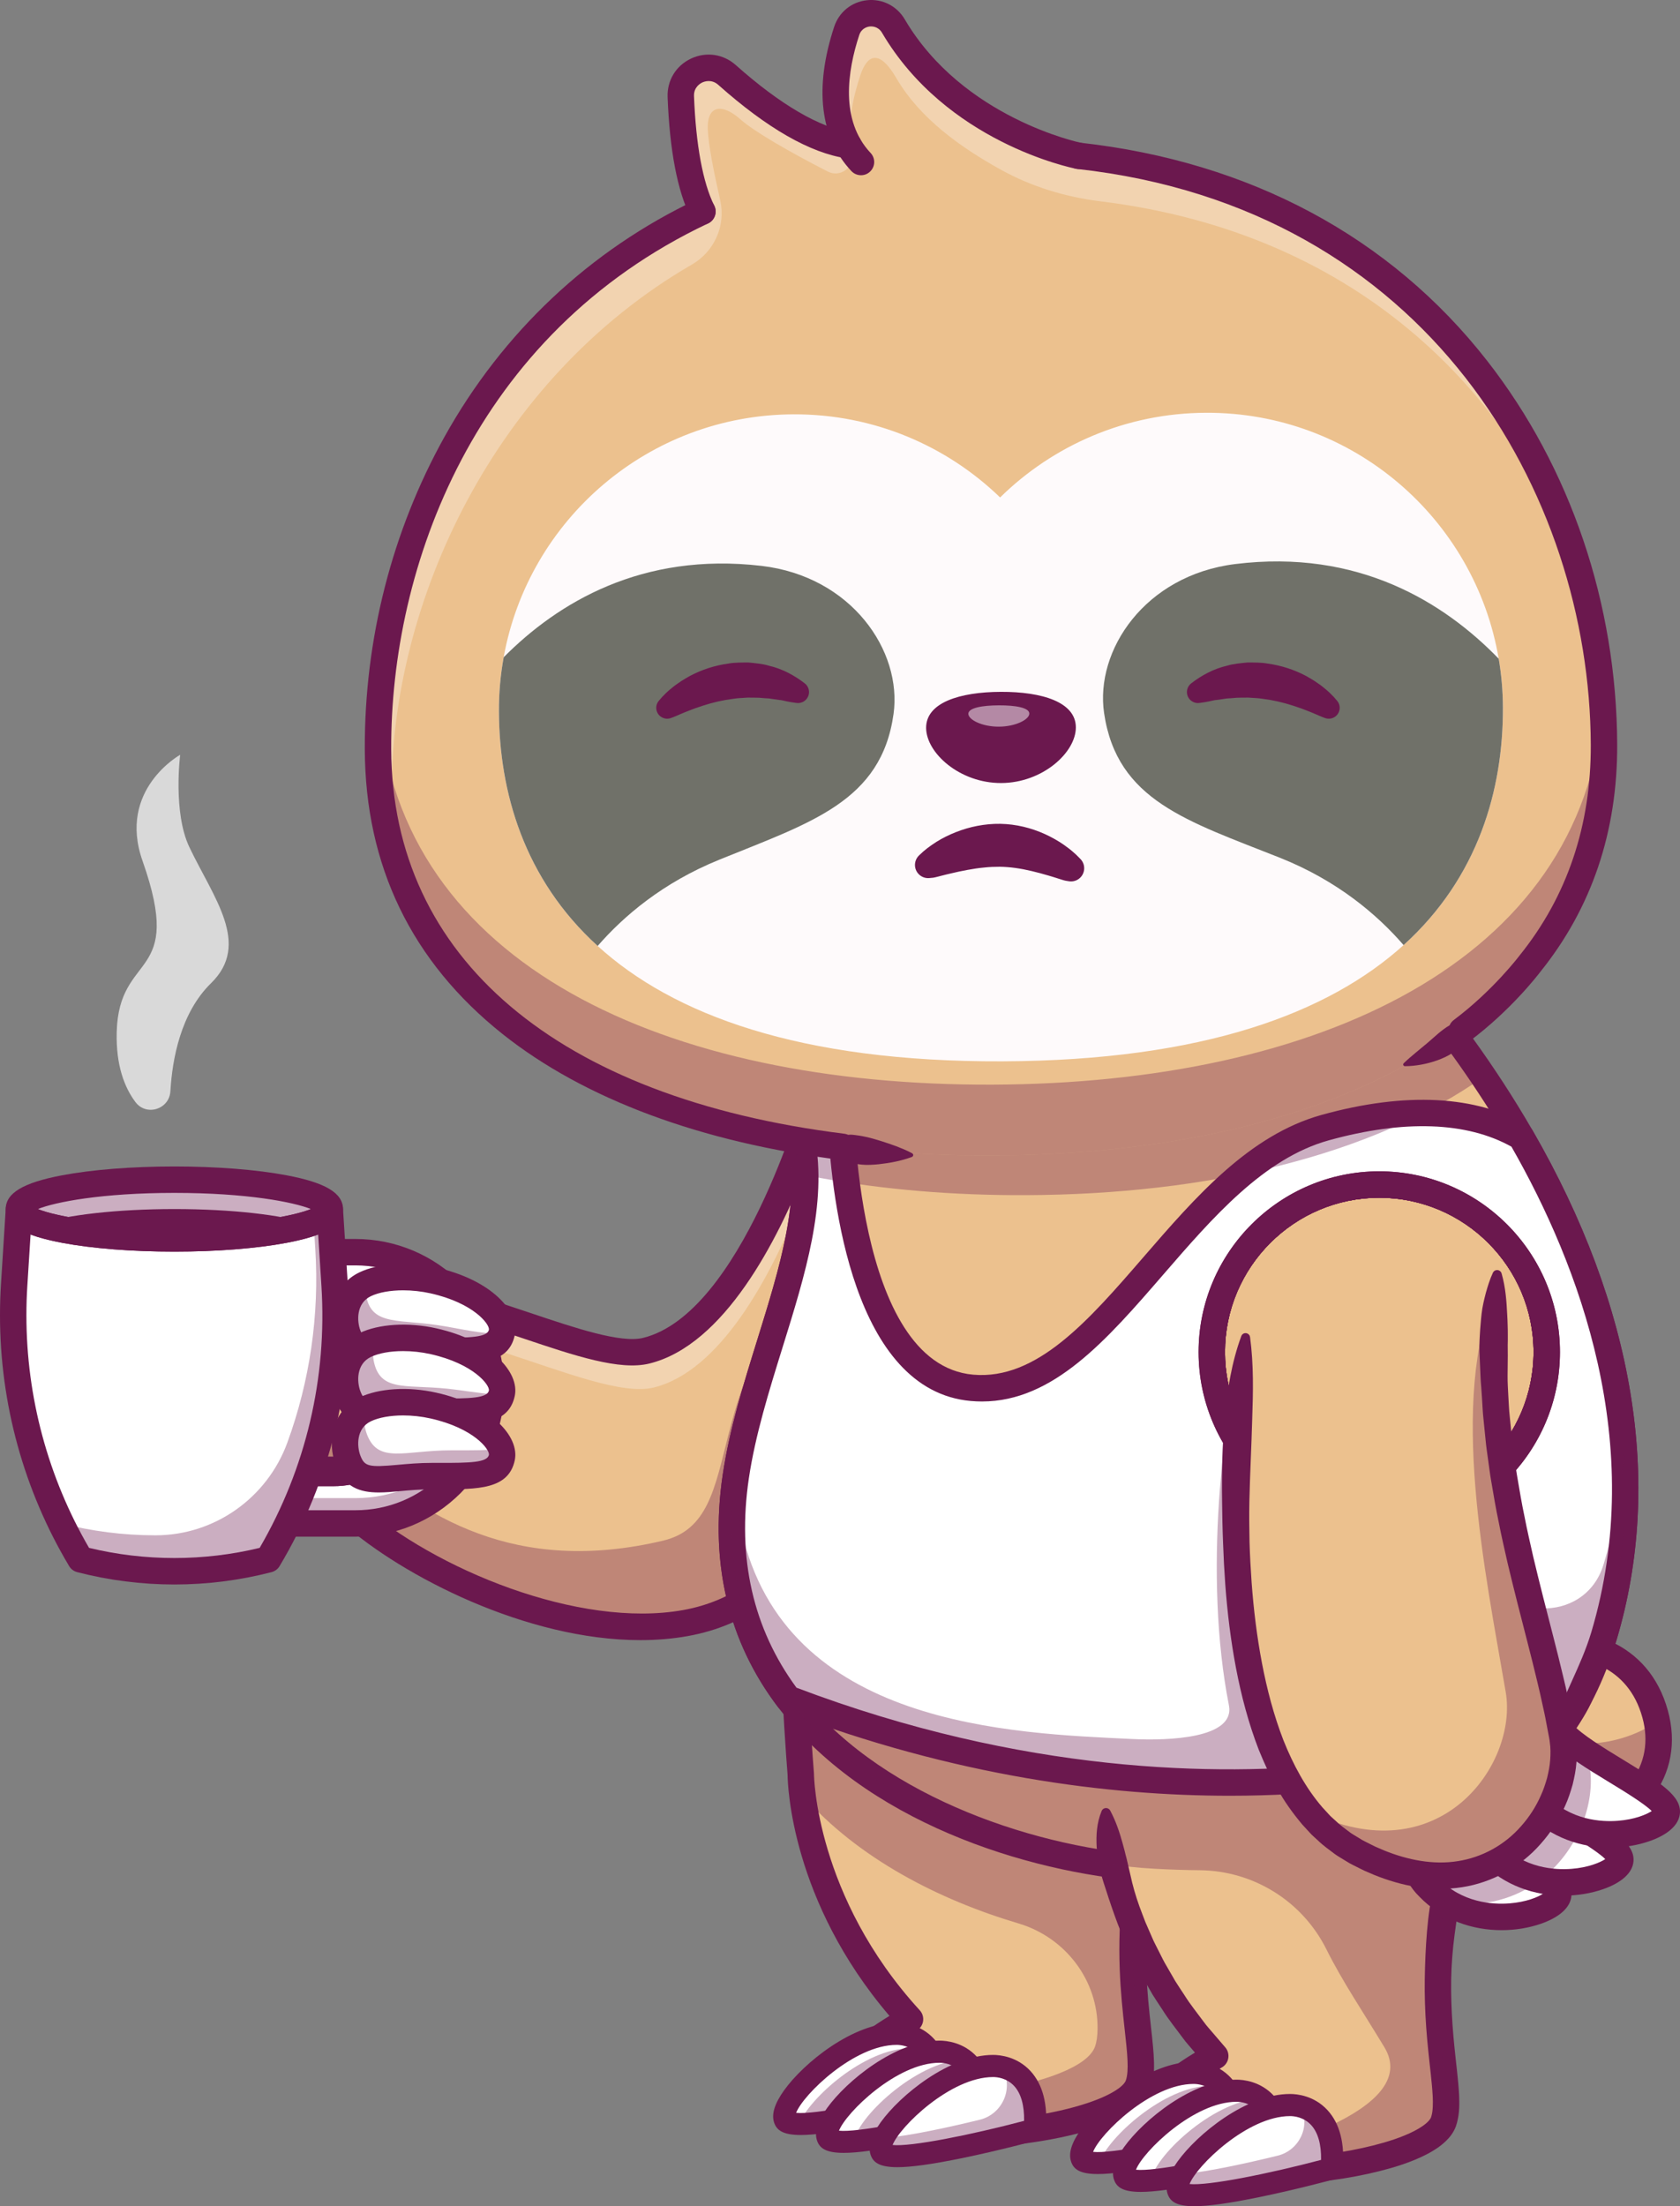 <?xml version="1.0" encoding="utf-8"?>
<!-- Generator: Adobe Illustrator 24.3.0, SVG Export Plug-In . SVG Version: 6.00 Build 0)  -->
<svg version="1.1" id="Layer_1" xmlns="http://www.w3.org/2000/svg" xmlns:xlink="http://www.w3.org/1999/xlink" x="0px" y="0px"
	 viewBox="0 0 2280.24 2992.88" style="enable-background:new 0 0 2280.24 2992.88;" xml:space="preserve">
<rect x="0" y="0" width="2280.24" height="2992.88" fill="#808080" stroke="none"/>
<style type="text/css">
	.st0{fill:#FFFFFF;}
	.st1{fill:#390075;}
	.st2{fill:#FEC2E6;}
	.st3{fill:#39D5FF;}
	.st4{fill:#102770;}
	.st5{opacity:0.35;}
	.st6{fill:#6B184E;}
	.st7{opacity:0.6;}
	.st8{fill:#FD6CCB;}
	.st9{fill:#FD8699;}
	.st10{fill:#FEF26B;}
	.st11{fill:#F883A0;}
	.st12{opacity:0.5;}
	.st13{fill:#FDD800;}
	.st14{fill:none;stroke:#390075;stroke-width:33.504;stroke-linecap:round;stroke-miterlimit:10;}
	.st15{fill:#293856;}
	.st16{opacity:0.4;}
	.st17{opacity:0.3;}
	.st18{fill:#33AEF1;}
	.st19{fill:#ECC18E;}
	.st20{fill:#FEFAFB;}
	.st21{fill:none;stroke:#6B184E;stroke-width:35.843;stroke-linecap:round;stroke-linejoin:round;stroke-miterlimit:10;}
	.st22{fill:#707169;}
	.st23{opacity:0.7;}
	.st24{fill:#F99621;}
	.st25{fill:#371A45;}
	.st26{fill:#A87C63;}
	.st27{fill:#B75D30;}
	.st28{fill:#FFD9B6;}
	.st29{fill:#873413;}
	.st30{fill:#FFD400;}
	.st31{fill:#23B574;}
	.st32{fill:#16B767;}
	.st33{fill:#A34F31;}
	.st34{fill:#9B5639;}
	.st35{opacity:0.2;}
	.st36{fill:#FCF7FB;}
	.st37{fill:#EB9F49;}
	.st38{fill:#FE6DCB;}
	.st39{fill:#EC2029;}
	.st40{fill:#4A83FF;}
	.st41{fill:#FCDC18;}
	.st42{fill:#7A574C;}
	.st43{fill:none;stroke:#6B184E;stroke-width:32;stroke-linecap:round;stroke-miterlimit:10;}
	.st44{fill:#4089FF;}
	.st45{fill:#D3A17F;}
	.st46{fill:#33AEF2;}
	.st47{fill:#DD8E58;}
	.st48{fill:#FFBC8F;}
	.st49{fill:#78D124;}
	.st50{fill:#D3613C;}
	.st51{fill:#66142E;}
	.st52{fill:#F9D6B6;}
	.st53{fill:#F8D5B5;}
	.st54{fill:#F87E7D;}
	.st55{fill:#F28475;}
	.st56{fill:#F78C7A;}
	.st57{fill:#85D66E;}
	.st58{fill:#60D839;}
	.st59{fill:none;stroke:#6B184E;stroke-width:33.68;stroke-linecap:round;stroke-miterlimit:10;}
	.st60{fill:#F2101C;}
	.st61{fill:#1D1D1D;}
	.st62{fill:#575B5A;}
	.st63{fill:none;stroke:#6B184E;stroke-width:33.144;stroke-linecap:round;stroke-miterlimit:10;}
	.st64{opacity:0.31;}
	.st65{fill:#FC7E81;}
	.st66{fill:#E25963;}
	.st67{fill:#00004F;}
	.st68{fill:#5E5E84;}
	.st69{fill:#933019;}
	.st70{fill:#CC753A;}
	.st71{fill:#FF0037;}
	.st72{fill:#FFAF9F;}
	.st73{fill:#472C28;}
	.st74{fill:none;}
</style>
<g>
	<g>
		<g>
			<g>
				<path class="st19" d="M2246.49,2325.22c27.35,99.25-66.83,164.32-149.27,164.32c-82.44,0-149.27-73.57-149.27-164.32
					C1947.94,2234.47,2201.86,2163.27,2246.49,2325.22z"/>
			</g>
			<g class="st5">
				<path class="st6" d="M2097.24,2489.52c-82.44,0-149.29-73.57-149.29-164.3c0-28.94,25.81-55.92,62.46-73.93
					c19.31,66.09,75.58,113.94,142.07,113.94c33.11,0,68.19-10.53,96.46-29.57C2267.18,2428.99,2176.76,2489.52,2097.24,2489.52z"/>
			</g>
			<g>
				<path class="st6" d="M2097.22,2507.47c-92.19,0-167.19-81.76-167.19-182.25c0-57.9,74.56-102.59,146.64-112.34
					c73.39-9.93,161.07,13.12,187.1,107.58c11.93,43.3,4.4,84.35-21.77,118.72C2210.4,2480.66,2153.56,2507.47,2097.22,2507.47z
					 M2107.55,2246.68c-10.85,0-19.99,0.9-26.08,1.72c-61.58,8.33-115.61,44.23-115.61,76.82c0,80.73,58.93,146.4,131.35,146.4
					c44.86,0,91.59-21.77,116.26-54.17c19.14-25.12,24.58-55.37,15.73-87.48C2209.56,2258.66,2147.17,2246.68,2107.55,2246.68z"/>
			</g>
			<g>
				<path class="st19" d="M1130.49,2014.19c0,0-27.51,106.19-124.2,160.58c-21.69,12.23-46.91,21.86-76.03,27.06
					c-155.78,27.87-355.84-62.55-453.42-149.02c-131.46-116.49-84.41-245.98-20.52-283.84c105.96-62.77,335.81,84.32,420.85,63.35
					c90.28-22.27,157.49-149.56,195.35-242.53c6.18-15.14,11.6-29.35,16.17-42.03c12.5-34.72,19.04-58.16,19.04-58.16l4.7,108.2
					L1130.49,2014.19z"/>
			</g>
			<g class="st17">
				<path class="st0" d="M1110.91,1562.52c-3.05,9.45-7.03,21.46-12.01,35.17c-4.57,12.68-9.99,26.88-16.17,42.03
					c-37.86,92.97-105.07,220.26-195.35,242.53c-85.04,20.97-314.88-126.12-420.85-63.35c-35.8,21.19-66.31,71.15-63.08,131.5
					c-29.26-81.68,7.57-154.57,52.87-181.41c105.96-62.77,335.81,84.32,420.85,63.35c90.28-22.27,157.49-149.56,195.35-242.53
					c6.18-15.14,11.6-29.35,16.17-42.03c12.5-34.72,19.04-58.16,19.04-58.16L1110.91,1562.52z"/>
			</g>
			<g class="st5">
				<path class="st6" d="M1130.49,2014.19c0,0-27.51,106.19-124.2,160.58c-21.69,12.23-46.91,21.86-76.03,27.06
					c-155.78,27.87-355.84-62.55-453.42-149.02c-79.21-70.16-93.6-145.08-78.54-201.8c9.72,38.53,33.78,79.71,78.54,119.4
					c97.58,86.47,222.06,167.12,423.1,119.61c121.17-28.64,37.88-224.54,230.55-380.8V2014.19z"/>
			</g>
			<g>
				<path class="st6" d="M869.07,2224.96c-154.6,0-323.14-86.97-404.12-158.74c-63.82-56.56-95.45-124.57-89.06-191.49
					c4.93-51.61,32.26-98.04,71.31-121.17c69.03-40.89,177.99-4.26,274.14,28.05c59.63,20.04,121.31,40.79,151.54,33.32
					c133.36-32.85,216.78-327.14,217.6-330.1c2.36-8.49,10.61-14,19.31-13c8.75,1,15.48,8.23,15.86,17.03l22.76,524.56
					c0.08,1.77-0.11,3.55-0.56,5.27c-1.8,6.96-46.07,170.68-214.45,200.79C912.43,2223.23,890.89,2224.96,869.07,2224.96z
					 M523.25,1771.14c-22.16,0-41.88,3.85-57.77,13.26c-28.95,17.14-50.1,53.94-53.9,93.74c-3.73,39.06,6.63,98.75,77.15,161.25
					c100.78,89.32,297.05,170.08,438.37,144.79c135.77-24.28,179.6-153.02,185.38-172.13l-18.53-427.08
					c-38.18,96.85-110.56,239.64-212.5,264.75c-40.37,9.94-101.15-10.49-171.53-34.15C646.79,1794.37,577.67,1771.14,523.25,1771.14
					z"/>
			</g>
			<g>
				<path class="st19" d="M1537.36,2639.98c-0.76,96.24,18.91,156.46,7.62,188.36c-22.18,62.46-315.6,96.33-395.22,37.14
					c-54.39-40.5,41.49-101.8,85.44-126.3c-111.74-121.96-139.3-248.8-146.06-303.91c-2.24-18.06-2.24-28.41-2.24-28.41
					s-21.73-273.4,0-316.81l553.83,168.33C1557.52,2423.03,1538.08,2547.95,1537.36,2639.98z"/>
			</g>
			<g>
				<path class="st6" d="M1297.58,2913.98c-64.6,0-125.62-9.68-158.51-34.13c-20.78-15.46-24.18-33.25-23.38-45.44
					c2.41-36.73,47.57-72.92,91.58-99.71c-133.41-156.03-138.14-313.13-138.3-327.09c-3.8-47.97-20.82-280.21,1.88-325.6
					c4.43-8.85,15.2-12.43,24.05-8.02c8.85,4.43,12.44,15.19,8.01,24.05c-13.45,26.88-7.02,195.93,1.84,307.38
					c0.04,0.47,0.05,0.95,0.05,1.42c0,1.61,2.19,165.89,143.58,320.24c3.7,4.04,5.35,9.55,4.47,14.96s-4.17,10.12-8.96,12.79
					c-54.91,30.62-91.2,62.77-92.45,81.91c-0.15,2.18-0.48,7.28,9.01,14.34c50.36,37.44,211.18,33.73,307.49,4.43
					c40-12.17,57.37-25.48,60.11-33.18c4.66-13.14,1.96-37.51-1.45-68.36c-10.51-94.97-28.1-253.91,98.13-503.68
					c4.46-8.84,15.25-12.37,24.08-7.91c8.83,4.47,12.37,15.25,7.91,24.08c-121.42,240.25-104.57,392.57-94.49,483.57
					c4.07,36.8,7.01,63.39-0.4,84.28c-7.94,22.39-36.02,41.06-83.45,55.49C1431.12,2904.2,1362.53,2913.98,1297.58,2913.98z"/>
			</g>
			<g class="st5">
				<path class="st6" d="M1537.36,2639.98c-0.76,96.24,18.91,156.46,7.62,188.36c-22.18,62.46-315.6,96.33-395.22,37.14
					c-13.4-9.95-17.65-21.19-15.86-32.8c111.16,30.42,333.12-2.24,352.3-56.23c2.36-6.69,3.37-14.61,3.49-23.85
					c0.86-66.23-43.78-124.47-107.28-143.32c-107.55-31.93-217.74-87.92-293.27-174.01c-2.24-18.06-2.24-28.41-2.24-28.41
					s-21.73-273.4,0-316.81l480.57,146.06l73.25,22.27C1557.52,2423.03,1538.08,2547.95,1537.36,2639.98z"/>
			</g>
			<g>
				<path class="st19" d="M2177.08,2219.17c-72.99,244.54-298.62,332.94-609.34,315.96c-191-10.44-495.45-111.43-561.44-360.36
					c-13.53-50.94-17.07-108.07-7.57-171.91c20.83-140.19,95.39-282,94.13-408.79c-0.13-15.68-1.43-31.14-4.17-46.28
					c-4.61-25.9-13.35-51.03-27.33-75.23c-34.72-60.04,776.28-226.35,776.28-226.35s86.65,81.9,175.95,214.61
					C2136.89,1644.07,2265.16,1924.18,2177.08,2219.17z"/>
			</g>
			<g class="st5">
				<path class="st6" d="M1061.36,1472.55c-4.57-7.89,5.47-17.61,26.39-28.54c0.36,1.61,0.67,3.23,0.94,4.84
					c2.73,15.14,4.03,30.6,4.17,46.28c0.18,18.1-1.21,36.56-3.72,55.24c-0.13-0.85-0.31-1.75-0.45-2.6
					C1084.08,1521.88,1075.34,1496.75,1061.36,1472.55z"/>
			</g>
			<g>
				<path class="st6" d="M1640.32,2555.08c-23.81,0-48.32-0.69-73.56-2.07c-153.36-8.39-376.68-72.4-501.35-225.21
					c-74.71-91.58-103.12-201.8-84.41-327.59c9.12-61.39,28.25-122.87,46.76-182.33c38.26-122.93,74.39-239.05,18.11-336.35
					c-4.3-7.43-4.66-15.97-1.03-24.06c7.12-15.86,21.94-48.87,411.35-143.92c188.59-46.03,376.01-84.55,377.88-84.94
					c5.73-1.18,11.67,0.52,15.91,4.53c5.09,4.81,125.91,119.96,229.85,299.83c138.38,239.46,177.95,478.52,114.42,691.32
					C2128.66,2444,1942.45,2555.08,1640.32,2555.08z M1080.18,1469.47c59.44,109.56,19.98,236.37-18.2,359.07
					c-18.1,58.15-36.81,118.29-45.53,176.94c-17.15,115.4,8.66,216.22,76.73,299.66c109.76,134.54,317.92,203.46,475.53,212.08
					c326.92,17.86,525.79-84.13,591.19-303.16c76.61-256.61-18.14-502.25-111.11-663.13c-87.78-151.9-190.21-258.65-216.85-285.25
					c-39.65,8.25-199.44,41.88-361.44,81.3C1160.19,1422.46,1094.05,1457.31,1080.18,1469.47z"/>
			</g>
			<g>
				<path class="st6" d="M1872.04,2079.46c-135.21,0-245.21-110.03-245.21-245.27c0-135.21,110-245.22,245.21-245.22
					c135.24,0,245.26,110,245.26,245.22C2117.3,1969.43,2007.28,2079.46,1872.04,2079.46z M1872.04,1624.82
					c-115.45,0-209.38,93.92-209.38,209.37c0,115.48,93.93,209.42,209.38,209.42c115.47,0,209.42-93.95,209.42-209.42
					C2081.46,1718.75,1987.51,1624.82,1872.04,1624.82z"/>
			</g>
			<g>
				<path class="st6" d="M1872.04,2079.46c-135.21,0-245.21-110.03-245.21-245.27c0-135.21,110-245.22,245.21-245.22
					c135.24,0,245.26,110,245.26,245.22C2117.3,1969.43,2007.28,2079.46,1872.04,2079.46z M1872.04,1624.82
					c-115.45,0-209.38,93.92-209.38,209.37c0,115.48,93.93,209.42,209.38,209.42c115.47,0,209.42-93.95,209.42-209.42
					C2081.46,1718.75,1987.51,1624.82,1872.04,1624.82z"/>
			</g>
			<g>
				<path class="st6" d="M1872.04,2079.46c-135.21,0-245.21-110.03-245.21-245.27c0-135.21,110-245.22,245.21-245.22
					c135.24,0,245.26,110,245.26,245.22C2117.3,1969.43,2007.28,2079.46,1872.04,2079.46z M1872.04,1624.82
					c-115.45,0-209.38,93.92-209.38,209.37c0,115.48,93.93,209.42,209.38,209.42c115.47,0,209.42-93.95,209.42-209.42
					C2081.46,1718.75,1987.51,1624.82,1872.04,1624.82z"/>
			</g>
			<g>
				<path class="st0" d="M2064.61,1542.45c-65.61-38.89-157.66-42.82-265.95-12.75c-198.88,55.19-299.41,368.9-479.37,352.99
					c-179.96-15.91-178.7-393.05-178.7-393.05l-54.17,47.04c31.96,140.44-63.67,304.4-87.73,466.18
					c-18.57,124.87,12.66,224.14,71.09,301.49c607.4,232.18,1049.62,37.63,1049.62,37.63s16.73-23.37,23.71-39.23
					c11.74-26.43,24.93-53.34,33.95-83.56C2252.91,1965.13,2168.29,1722.08,2064.61,1542.45z M1872.03,2061.54
					c-125.5,0-227.3-101.79-227.3-227.34c0-125.55,101.79-227.3,227.3-227.3c125.55,0,227.34,101.74,227.34,227.3
					C2099.38,1959.75,1997.59,2061.54,1872.03,2061.54z"/>
			</g>
			<g>
				<path class="st6" d="M1669.14,2436.05c-162.73,0-371.89-25.56-605.75-114.95c-3.13-1.2-5.87-3.26-7.9-5.94
					c-67.29-89.06-92.35-195.02-74.52-314.93c9.12-61.37,28.25-122.83,46.75-182.28c30.99-99.58,60.26-193.64,41.23-277.29
					c-1.46-6.45,0.73-13.17,5.72-17.51l54.17-47.04c5.31-4.61,12.83-5.68,19.21-2.76c6.39,2.93,10.48,9.32,10.46,16.35
					c-0.01,3.61,0.83,360.87,162.36,375.14c86.41,7.63,156.66-73.45,231-159.32c70.56-81.5,143.53-165.77,242.01-193.09
					c113.72-31.57,210.5-26.52,279.88,14.61c2.65,1.57,4.84,3.79,6.38,6.46c138.13,239.31,177.59,478.19,114.11,690.83
					c-7.75,25.98-18.25,49.17-28.4,71.61c-2.14,4.72-4.26,9.42-6.34,14.1c-7.62,17.3-24.79,41.37-25.51,42.39
					c-1.88,2.62-4.41,4.68-7.36,5.97c-4.62,2.03-115.27,49.99-302.38,69.67C1779.08,2432.81,1727.04,2436.05,1669.14,2436.05z
					 M1081.04,2289.46c307.63,116.57,570.86,120.49,737.84,103.12c161.48-16.8,266.44-56.15,288.84-65.15
					c5.53-8.07,14.78-22.31,19-31.9c2.13-4.81,4.29-9.58,6.46-14.38c9.66-21.35,19.64-43.42,26.71-67.08
					c75.89-254.21-16.4-497.67-108.41-658.5c-60.59-33.89-146.2-36.88-248.02-8.61c-88.06,24.44-157.42,104.55-224.5,182.02
					c-76.58,88.44-149.13,172.22-246.12,172.23c-4.98,0-10.01-0.22-15.12-0.67c-159.84-14.13-188.74-272.71-193.93-372.58
					l-17.71,15.38c16.65,89.91-12.92,184.91-44.15,285.26c-18.09,58.14-36.8,118.27-45.52,176.9
					C1000.33,2113.69,1022.07,2209.21,1081.04,2289.46z M1872.04,2079.46c-135.21,0-245.21-110.03-245.21-245.27
					c0-135.21,110-245.22,245.21-245.22c135.24,0,245.26,110,245.26,245.22C2117.3,1969.43,2007.28,2079.46,1872.04,2079.46z
					 M1872.04,1624.82c-115.45,0-209.38,93.92-209.38,209.37c0,115.48,93.93,209.42,209.38,209.42
					c115.47,0,209.42-93.95,209.42-209.42C2081.46,1718.75,1987.51,1624.82,1872.04,1624.82z"/>
			</g>
			<g>
				<path class="st6" d="M1872.04,2079.46c-135.21,0-245.21-110.03-245.21-245.27c0-135.21,110-245.22,245.21-245.22
					c135.24,0,245.26,110,245.26,245.22C2117.3,1969.43,2007.28,2079.46,1872.04,2079.46z M1872.04,1624.82
					c-115.45,0-209.38,93.92-209.38,209.37c0,115.48,93.93,209.42,209.38,209.42c115.47,0,209.42-93.95,209.42-209.42
					C2081.46,1718.75,1987.51,1624.82,1872.04,1624.82z"/>
			</g>
			<g class="st5">
				<path class="st6" d="M2013.59,1460.82c-152.02,107.04-374.12,159.55-621.62,160.49c-98.03,0.36-192.12-7.39-279.53-23.48
					c-6.59-1.16-13.08-2.42-19.58-3.76c-6.81-1.34-13.62-2.78-20.34-4.26c6.18-15.14,11.6-29.35,16.17-42.03
					c-4.61-25.9-13.35-51.03-27.33-75.23c-34.72-60.04,776.28-226.35,776.28-226.35S1924.29,1328.11,2013.59,1460.82z"/>
			</g>
			<g>
				<path class="st19" d="M513.07,1016.44c1.43,376.25,374.58,552.84,834.08,551.1c459.5-1.74,831.35-181.16,829.92-557.41
					c-1.37-360.61-237.04-771.57-764.87-803.13c-63.92-32.31-150.61-88.37-199.58-171.66c-15.33-26.04-53.92-22.12-63.4,6.65
					c-12.59,38.24-24.04,88.44,1.81,153.09c-70.74-34.02-141.05-72.76-164.22-93.41c-24.82-22.09-64.03-3.8-62.77,29.38
					c1.26,32.1,13.11,100.12,26.74,157.13C648.76,432.29,512.02,739.72,513.07,1016.44z"/>
			</g>
			<g class="st5">
				<path class="st6" d="M1151.01,98.94c-4.61-2.24-9.23-4.48-13.84-6.72c1.03-8.02,2.51-15.64,4.26-22.94
					C1143.76,78.83,1146.94,88.68,1151.01,98.94z"/>
			</g>
			<g class="st5">
				<path class="st6" d="M2177.08,1010.13c1.43,376.27-370.44,555.66-829.91,557.41c-459.51,1.75-832.69-174.87-834.08-551.09
					c-0.09-18.46,0.45-37.05,1.66-55.74c27.11,348.49,389.71,512.38,832.42,510.68c440.52-1.66,800.56-166.67,828.16-511.93
					C2176.45,976.44,2177.03,993.33,2177.08,1010.13z"/>
			</g>
			<g class="st17">
				<path class="st0" d="M544.19,1189.92c-8.23-35.48-12.55-73.16-12.71-113.08c-0.99-260.25,139.68-562.99,407.65-717.98
					c30.46-17.62,46.19-52.79,38.41-87.11c-8.77-38.72-16.04-75.13-16.87-96.37c-1.26-33.19,19.72-35.4,44.53-13.31
					c18.12,16.14,65.04,43.34,118.46,70.7c16.37,8.39,35.71-5.26,32.76-23.42c-7-43.04,1.78-78.34,11.2-106.96
					c9.49-28.77,25.86-36.02,48.94,3.51c32.49,55.63,88.39,94.51,140.98,123.82c42.05,23.44,88.55,37.56,136.34,43.43
					c355.61,43.65,566.95,267.4,654.38,520.34c-77.27-291.75-312.68-561.17-736.09-586.49c-63.92-32.31-150.61-88.37-199.58-171.66
					c-15.33-26.04-53.92-22.12-63.4,6.65c-12.59,38.24-24.04,88.44,1.81,153.09c-70.74-34.02-141.05-72.76-164.22-93.41
					c-24.82-22.09-64.03-3.8-62.77,29.38c1.26,32.1,13.11,100.12,26.74,157.13c-302,144.1-438.74,451.53-437.7,728.25
					C513.31,1079.91,524.12,1137.71,544.19,1189.92z"/>
			</g>
			<g>
				<path class="st20" d="M677.19,964.92c0.42,109.64,34.09,227.53,134,318.34c102.09,92.9,273.37,157.56,549.11,156.51l0.04,0
					c272.85-1.03,442.94-65.65,544.72-157.69c101.75-92.01,135.23-211.5,134.81-322.32c-0.09-22.52-2.03-44.64-5.7-66.12
					c-32.25-190.08-198.07-334.45-397.16-333.7c-108.89,0.41-207.58,44.17-279.57,114.89c-72.57-70.17-171.55-113.18-280.44-112.77
					c-196.64,0.75-359.67,142.73-393.38,329.54l0,0.04C679.3,915.41,677.1,939.91,677.19,964.92z"/>
			</g>
			<g>
				<path class="st6" d="M1257.01,987.41c0.13,34.16,45.78,75.04,101.9,74.83c56.12-0.21,101.46-41.44,101.33-75.6
					c-0.13-34.16-45.68-48.32-101.8-48.11C1302.32,938.75,1256.88,953.25,1257.01,987.41z"/>
			</g>
			<g class="st12">
				<path class="st20" d="M1314.32,968.34c0.03,7.99,18.59,17.52,41.44,17.43s41.34-9.76,41.31-17.75s-18.57-11.27-41.42-11.18
					C1332.8,956.93,1314.29,960.35,1314.32,968.34z"/>
			</g>
			<g>
				<path class="st6" d="M1986.91,1414.48c-3.59,4.5-9,9.52-15.5,13.9c-6.42,4.39-13.65,7.53-20.74,10.07
					c-7.13,2.54-14.34,4.46-21.62,5.78c-7.3,1.29-14.65,2.13-22.22,2.12c-1.27,0-2.31-1.04-2.31-2.31c0-0.64,0.26-1.23,0.69-1.65
					l0.03-0.03c5.38-5.28,10.96-9.8,16.34-14.39l15.83-13.12l14.5-12.64c2.41-2.02,4.79-4.03,7.63-6.07
					c2.77-2.06,5.95-4.24,9.8-6.02c7.66-3.53,16.73-0.18,20.26,7.48c2.5,5.42,1.55,11.54-1.92,15.91L1986.91,1414.48z"/>
			</g>
			<g>
				<path class="st6" d="M1984.02,1415.9c-5.45,0-10.84-2.48-14.36-7.18c-5.93-7.92-4.32-19.16,3.61-25.09
					c53.09-39.73,88.61-86.65,88.97-87.12c0.12-0.16,0.25-0.33,0.38-0.49c64.47-79.96,96.94-176.12,96.53-285.82
					c-1.29-339.05-219.96-728.06-697.04-780.99c-9.83-1.09-16.93-9.95-15.83-19.79c1.09-9.84,9.98-16.88,19.79-15.84
					c230.1,25.53,421.12,127.83,552.42,295.86c113.1,144.74,175.78,329.63,176.5,520.62c0.45,118.04-34.63,221.74-104.28,308.23
					c-3.38,4.47-40.14,52.25-95.96,94.03C1991.52,1414.74,1987.75,1415.9,1984.02,1415.9z"/>
			</g>
			<g>
				<path class="st6" d="M1153.06,1539.29c3-0.16,6.24,0.33,8.07,0.56l4.7,0.65c2.9,0.45,6.15,1.02,9.39,1.76
					c6.6,1.39,13.53,3.48,20.49,5.62c6.97,2.19,14.02,4.56,21.09,7.19c7.06,2.77,14.17,5.6,21.23,9.41l0.04,0.02
					c1.33,0.72,1.83,2.38,1.11,3.71c-0.33,0.61-0.86,1.04-1.46,1.27c-15.01,5.54-29.93,8.24-45.06,9.91
					c-7.58,0.71-15.19,1.28-23.03,0.53c-3.97-0.39-7.93-0.96-12.16-2.13c-2.06-0.56-4.32-1.37-5.92-2.02
					c-1.69-0.73-2.02-1.09-2.64-1.69l-6.45-6.18c-6.63-6.36-6.85-16.88-0.49-23.51C1145,1541.22,1149.01,1539.52,1153.06,1539.29z"
					/>
			</g>
			<g>
				<path class="st6" d="M1143.78,1573.72c-0.74,0-1.49-0.05-2.24-0.14c-189.79-23.68-348.63-82.73-459.35-170.79
					c-123.52-98.23-186.45-228.2-187.05-386.28c-0.57-149.22,36.81-295.75,108.08-423.78c79.16-142.19,197.6-253.54,342.51-322.03
					c8.92-4.23,19.63-0.41,23.86,8.54c4.23,8.95,0.41,19.63-8.54,23.86c-318.51,150.52-431,467.14-430.07,713.26
					c1.07,282.89,225.23,473.02,614.99,521.64c9.82,1.23,16.79,10.18,15.57,20C1160.41,1567.08,1152.69,1573.72,1143.78,1573.72z"/>
			</g>
			<g>
				<path class="st22" d="M1498.58,967.46c17.52,118.74,113.28,146.31,238.4,196.05c78.51,31.19,132.65,77.65,168.09,118.56
					c101.75-92.01,135.23-211.5,134.81-322.32c-0.09-22.52-2.03-44.64-5.7-66.12c-73.9-76.21-190.45-149.22-357.78-128.43
					C1553.93,780.45,1486.01,882.25,1498.58,967.46z"/>
			</g>
			<g>
				<path class="st22" d="M677.19,964.92c0.42,109.64,34.09,227.53,134,318.34c35.21-40.43,88.3-85.83,164.71-116.86
					c124.74-50.69,220.29-78.99,236.9-197.86c11.92-85.31-56.77-186.59-179.35-200.9C871.2,748.7,757.24,817.49,683.63,891.61
					l0,0.04C679.3,915.41,677.1,939.91,677.19,964.92z"/>
			</g>
			<g>
				<path class="st6" d="M1168.63,237.72c-4.77,0-9.53-1.89-13.05-5.63c-42.57-45.21-50.66-112.89-23.38-195.72
					c6.59-20.01,23.63-33.83,44.48-36.06c20.9-2.24,40.63,7.71,51.37,25.97c78.87,134.1,237.92,167.21,239.52,167.53
					c9.7,1.93,16.01,11.36,14.08,21.06c-1.92,9.7-11.35,16.03-21.04,14.1c-7.15-1.41-176.26-36.25-263.47-184.53
					c-5.28-8.98-14.09-8.78-16.66-8.5c-2.53,0.27-11.05,1.91-14.25,11.63c-15.98,48.52-26.27,115.65,15.43,159.93
					c6.79,7.2,6.45,18.55-0.76,25.33C1177.45,236.11,1173.04,237.72,1168.63,237.72z"/>
			</g>
			<g>
				<path class="st6" d="M953.41,304.83c-6.58,0-12.92-3.64-16.05-9.93c-17.93-35.99-28.44-90.88-31.22-163.14
					c-0.87-22.59,11.28-42.61,31.71-52.25c20.56-9.7,43.88-6.33,60.87,8.81c60.03,53.43,113.87,84.92,155.67,91.08
					c9.79,1.44,16.56,10.55,15.12,20.34s-10.58,16.57-20.34,15.12c-49.44-7.28-108.07-40.85-174.28-99.77
					c-9.15-8.14-18.96-4.48-21.74-3.17c-2.74,1.29-11.66,6.45-11.19,18.46c2.55,66.2,12.05,117.57,27.48,148.54
					c4.41,8.86,0.81,19.62-8.05,24.03C958.82,304.23,956.1,304.83,953.41,304.83z"/>
			</g>
			<g>
				<path class="st6" d="M1247.29,1160.53c2.25-2.19,3.94-3.71,5.87-5.44c1.91-1.64,3.85-3.16,5.8-4.71
					c3.91-3.02,8.02-5.71,12.15-8.41c8.35-5.21,17.24-9.58,26.54-13.21c18.55-7.3,38.96-11.48,60.12-11.19
					c21.56,0.4,41.99,5.61,60.21,13.82c9.11,4.17,17.78,8.97,25.86,14.57c3.98,2.9,7.97,5.73,11.71,8.97
					c3.86,3.25,7.17,6.38,11.14,10.61c6.78,7.22,6.43,18.56-0.79,25.34c-4.22,3.96-9.84,5.49-15.15,4.63l-4.94-0.83
					c-1.49-0.25-3.57-1.06-5.46-1.58l-5.79-1.84c-3.89-1.18-7.7-2.47-11.58-3.54c-7.69-2.26-15.28-4.33-22.77-6.08
					c-14.97-3.58-29.48-5.65-43.19-5.84c-7.04,0.01-14.28,0.22-21.63,1.09c-7.36,0.62-14.83,1.87-22.43,3.23
					c-7.59,1.36-15.3,3.04-23.09,4.91c-3.94,0.84-7.81,1.9-11.75,2.87l-5.87,1.51c-1.92,0.39-4.04,1.09-5.53,1.24l-5.31,0.5
					c-9.83,0.92-18.54-6.29-19.47-16.12C1241.43,1169.44,1243.58,1164.17,1247.29,1160.53z"/>
			</g>
			<g>
				<path class="st19" d="M1959.28,2878.25c-17.92,50.49-213.04,82.31-329.22,61.38c-27.55-4.97-50.67-12.9-65.95-24.24
					c-54.44-40.5,41.44-101.8,85.4-126.3c-148.3-161.88-148.3-332.31-148.3-332.31l247.14,5.69l240.51,5.56
					C1914.66,2700.69,1977.61,2826.54,1959.28,2878.25z"/>
			</g>
			<g>
				<path class="st6" d="M1994.53,2469.81c0.31,22.08-2.55,42.69-5.74,63.16l-10,60.94c-3.23,20.27-6.14,40.6-7.69,61.08
					c-1.6,20.47-1.84,41.03-1.18,61.58c0.66,20.57,2.17,41.11,4.32,61.83c2.02,20.79,4.98,41.46,6.2,63.96
					c0.36,11.34,0.77,23.2-2.8,36.94c-0.51,1.74-0.98,3.4-1.58,5.2c-0.84,1.99-1.65,4.21-2.7,5.95c-1.01,1.85-2.07,3.65-3.22,5.19
					c-1.13,1.67-2.31,3.13-3.53,4.51c-4.85,5.59-10.03,9.76-15.2,13.38c-10.37,7.18-20.87,12.16-31.4,16.53
					c-10.52,4.35-21.09,7.84-31.69,10.94c-42.4,12.16-85.26,18.29-128.39,21.4c-43.15,2.76-86.6,2.6-130.44-4.71
					c-10.96-1.91-21.94-4.27-32.94-7.6c-10.99-3.33-22.03-7.52-32.89-13.66c-5.42-3.11-10.73-6.76-16.06-11.45
					c-5.21-4.92-10.27-10.89-13.75-18.61c-3.47-7.74-4.57-16.84-3.53-24.8c0.99-8.02,3.64-15,6.73-21.08
					c6.39-11.96,14.38-21.14,22.62-29.35c8.27-8.23,16.96-15.42,25.83-22.13c17.77-13.41,36.26-24.93,55.25-35.57l-4.49,27.76
					l-15.55-18.1c-5.07-6.12-10.61-11.86-15.21-18.37c-9.46-12.8-19.54-25.15-27.95-38.7c-4.35-6.67-8.87-13.24-13.05-20.01
					l-11.94-20.7c-4.14-6.82-7.63-13.98-11.2-21.11c-3.46-7.18-7.43-14.12-10.46-21.5c-13.58-28.91-23.48-59.28-33.31-89.76
					c-4.87-15.27-7.79-31.16-9.08-47.22c-0.86-16.15-0.07-32.51,6.71-48.99c1.35-3.29,5.12-4.86,8.41-3.51
					c1.45,0.6,2.56,1.66,3.24,2.95l0.3,0.56c7.61,14.44,12.38,28.81,16.35,43.17c1.06,3.59,1.93,7.2,2.91,10.8
					c0.88,3.6,1.74,7.22,2.75,10.8l5.05,21.74c3.11,14.58,7.26,28.98,12.35,43.03c2.66,6.99,5.2,14.03,7.95,20.98l8.97,20.57
					c2.83,6.93,6.59,13.44,9.83,20.18c3.35,6.69,6.62,13.43,10.52,19.83l11.22,19.46c3.94,6.37,8.2,12.54,12.29,18.82
					c7.89,12.76,17.44,24.38,26.32,36.45c4.32,6.14,9.58,11.54,14.36,17.32l14.66,17.09l0.37,0.43c6.45,7.52,5.58,18.85-1.94,25.3
					c-0.89,0.77-1.93,1.47-2.92,2.04c-17.8,9.97-35.18,20.83-51.08,32.84c-7.94,6-15.52,12.31-22.2,18.97
					c-6.72,6.6-12.5,13.72-16.05,20.41c-1.69,3.31-2.67,6.4-2.97,8.84c-0.28,2.48-0.05,4.2,0.76,6.15c0.89,1.93,2.66,4.19,5.07,6.54
					c2.62,2.25,5.96,4.69,9.7,6.81c15.16,8.56,34.63,13.66,54.13,17.06c39.44,6.62,80.98,6.94,121.91,4.27
					c40.94-2.92,82.07-8.91,120.8-20.05c9.64-2.82,19.12-5.97,28.09-9.68c8.95-3.68,17.56-7.92,24.53-12.78
					c3.47-2.4,6.5-4.99,8.55-7.38c0.54-0.6,1.02-1.17,1.35-1.71c0.46-0.56,0.68-1.05,0.96-1.51c0.37-0.49,0.32-0.84,0.59-1.23
					l0.69-2.38c1.88-6.7,2.02-16.26,1.59-25.91c-1.04-19.64-3.96-40.79-6.04-61.97c-2.21-21.23-3.81-42.78-4.49-64.37
					c-0.71-21.6-0.27-43.27,0.67-64.9c1.02-21.62,2.56-43.28,5.79-64.7c7.01-42.6,17.04-85.35,42.59-121.9
					c1.98-2.83,5.88-3.52,8.71-1.54c1.7,1.19,2.63,3.07,2.67,5V2469.81z"/>
			</g>
			<g>
				<path class="st0" d="M482.43,1698.68H368.9L306,2066.66h176.42c50.82,0,96.8-20.61,130.11-53.88
					c33.27-33.32,53.88-79.29,53.88-130.11C666.42,1781.07,584.02,1698.68,482.43,1698.68z M561.08,1961.33
					c-20.17,20.13-47.96,32.59-78.66,32.59h-90.2l38.02-222.49h52.18c61.39,0,111.25,49.8,111.25,111.25
					C593.67,1913.42,581.21,1941.2,561.08,1961.33z"/>
			</g>
			<g class="st5">
				<path class="st6" d="M665.6,1865.49c-4.08,43.95-23.61,83.43-53.05,112.91c-33.33,33.29-79.3,53.9-130.11,53.9H311.87
					l-5.87,34.37h176.44c50.81,0,96.78-20.61,130.11-53.9c33.24-33.29,53.85-79.26,53.85-130.11
					C666.41,1876.87,666.14,1871.13,665.6,1865.49z M430.25,1771.44h52.2c55.56,0,101.66,40.77,109.9,94.04
					c0.9-5.6,1.34-11.34,1.34-17.2c0-61.43-49.87-111.25-111.25-111.25h-52.2l-38.04,222.5h5.87L430.25,1771.44z"/>
			</g>
			<g>
				<path class="st6" d="M482.43,2084.58H306c-5.28,0-10.29-2.33-13.7-6.37c-3.41-4.04-4.86-9.37-3.97-14.58l62.9-367.98
					c1.47-8.61,8.94-14.9,17.67-14.9h113.53c111.33,0,201.91,90.58,201.91,201.91c0,53.89-20.99,104.6-59.12,142.78
					C587.03,2063.58,536.32,2084.58,482.43,2084.58z M327.25,2048.74h155.18c44.33,0,86.04-17.27,117.45-48.64
					c31.34-31.39,48.62-73.1,48.62-117.43c0-91.57-74.5-166.07-166.07-166.07h-98.41L327.25,2048.74z M482.43,2011.84h-90.2
					c-5.28,0-10.29-2.33-13.7-6.37c-3.41-4.04-4.86-9.37-3.97-14.57l38.02-222.5c1.47-8.61,8.93-14.9,17.67-14.9h52.18
					c71.22,0,129.17,57.95,129.17,129.17c0,34.5-13.44,66.93-37.84,91.33c0,0-0.01,0.01-0.01,0.01
					C549.3,1998.41,516.87,2011.84,482.43,2011.84z M413.47,1975.99h68.96c24.88,0,48.32-9.71,66-27.35
					c17.62-17.63,27.33-41.06,27.33-65.98c0-51.46-41.87-93.33-93.33-93.33h-37.07L413.47,1975.99z M561.08,1961.33h0.05H561.08z"/>
			</g>
			<g>
				<path class="st6" d="M452.47,2016.1h-90.2c-5.28,0-10.29-2.33-13.7-6.37c-3.41-4.04-4.86-9.37-3.97-14.58l38.02-222.5
					c1.47-8.61,8.93-14.9,17.67-14.9h52.18c71.23,0,129.17,57.95,129.17,129.17c0,34.49-13.44,66.93-37.84,91.33
					C519.34,2002.66,486.9,2016.1,452.47,2016.1z M383.51,1980.25h68.96c24.88,0,48.32-9.71,66-27.35
					c17.62-17.62,27.33-41.05,27.33-65.97c0-51.46-41.87-93.33-93.33-93.33h-37.06L383.51,1980.25z"/>
			</g>
			<g>
				<path class="st6" d="M452.47,2016.1h-90.2c-5.28,0-10.29-2.33-13.7-6.37c-3.41-4.04-4.86-9.37-3.97-14.58l38.02-222.5
					c1.47-8.61,8.93-14.9,17.67-14.9h52.18c71.23,0,129.17,57.95,129.17,129.17c0,34.49-13.44,66.93-37.84,91.33
					C519.34,2002.66,486.9,2016.1,452.47,2016.1z M383.51,1980.25h68.96c24.88,0,48.32-9.71,66-27.35
					c17.62-17.62,27.33-41.05,27.33-65.97c0-51.46-41.87-93.33-93.33-93.33h-37.06L383.51,1980.25z"/>
			</g>
			<g>
				<path class="st0" d="M364.07,2115.35c-41.76,10.8-84.63,16.2-127.39,16.2c-42.87,0-85.63-5.4-127.45-16.2
					c-59.91-100.28-91.31-214.64-91.31-330.9c0-13.7,0.39-27.34,1.28-41.04l6.51-103.23c0,21.99,94.43,39.81,210.97,39.81
					c116.48,0,210.91-17.82,210.91-39.81l6.57,103.23C462.4,1873.65,431,2003.33,364.07,2115.35z"/>
			</g>
			<g class="st5">
				<path class="st6" d="M364.07,2115.36c-41.76,10.8-84.64,16.17-127.38,16.17c-42.88,0-85.67-5.38-127.47-16.17
					c-9.86-16.53-18.95-33.42-27.24-50.63c0.31,0.58,0.67,1.21,1.03,1.79c41.8,10.8,84.59,16.22,127.42,16.22c0.43,0,0.86,0,1.28,0
					c79.68-0.2,150.91-50.81,178.27-125.65c30.53-83.51,43.62-172.86,37.98-262.49l-2.33-36.74c14.07-5.33,21.95-11.34,21.95-17.7
					l6.59,103.23C462.42,1873.64,431.01,2003.31,364.07,2115.36z"/>
			</g>
			<g>
				<path class="st0" d="M447.59,1640.19c0,21.99-94.43,39.81-210.91,39.81c-116.54,0-210.97-17.82-210.97-39.81
					c0-21.99,94.43-39.87,210.97-39.87C353.16,1600.32,447.59,1618.2,447.59,1640.19z"/>
			</g>
			<g>
				<path class="st0" d="M447.6,1640.17c0,7.27-10.28,14.06-28.22,19.93c-36.47,11.88-104.6,19.88-182.68,19.88
					s-146.26-8-182.78-19.88c-17.94-5.87-28.22-12.66-28.22-19.93c0-21.97,94.47-39.86,211-39.86
					C353.18,1600.31,447.6,1618.2,447.6,1640.17z"/>
			</g>
			<g class="st5">
				<path class="st6" d="M447.6,1640.17c0,7.27-10.28,14.06-28.22,19.93c-36.47,11.88-104.6,19.88-182.68,19.88
					s-146.26-8-182.78-19.88c-17.94-5.87-28.22-12.66-28.22-19.93c0-21.97,94.47-39.86,211-39.86
					C353.18,1600.31,447.6,1618.2,447.6,1640.17z"/>
			</g>
			<g>
				<path class="st6" d="M419.37,1660.1c-36.47,11.88-104.6,19.88-182.68,19.88s-146.26-8-182.78-19.88
					c36.52-11.93,104.7-19.93,182.78-19.93S382.9,1648.17,419.37,1660.1z"/>
			</g>
			<g>
				<path class="st6" d="M236.68,2149.48c-44.47,0-88.85-5.64-131.93-16.77c-4.57-1.18-8.48-4.11-10.9-8.16
					C32.45,2021.78,0,1904.18,0,1784.45c0-14.74,0.43-28.54,1.31-42.19l6.51-103.2c0.6-9.47,8.46-16.79,17.88-16.79
					c0.19,0,0.38,0,0.58,0.01c8.2,0.26,14.97,6,16.84,13.63c12.12,9.42,79.22,26.17,193.56,26.17c114.3,0,181.39-16.75,193.51-26.17
					c1.87-7.64,8.64-13.37,16.84-13.63c9.88-0.44,17.84,7.12,18.46,16.77l6.57,103.23c8.51,134.45-23.51,266.64-92.59,382.26
					c-2.42,4.05-6.33,6.98-10.9,8.16C325.54,2143.83,281.17,2149.48,236.68,2149.48z M364.07,2115.35h0.05H364.07z M120.86,2099.79
					c75.83,18.38,155.89,18.37,231.58,0c62.75-107.85,91.73-230.52,83.83-355.24l-4.44-69.85c-11.23,4.28-25.39,7.99-42.69,11.25
					c-40.89,7.72-95.04,11.97-152.46,11.97c-57.44,0-111.61-4.25-152.5-11.97c-17.3-3.26-31.46-6.97-42.68-11.25l-4.41,69.84
					c-0.83,12.91-1.25,25.95-1.25,39.91C35.84,1895.24,65.22,2004.11,120.86,2099.79z"/>
			</g>
			<g>
				<path class="st6" d="M236.68,1697.92c-57.44,0-111.61-4.25-152.5-11.97c-52.83-9.97-76.38-24.08-76.38-45.76
					s23.55-35.8,76.37-45.79c40.92-7.74,95.09-12,152.51-12c57.4,0,111.55,4.26,152.47,12c52.82,9.99,76.37,24.11,76.37,45.79
					c0,21.68-23.55,35.8-76.37,45.76C348.25,1693.67,294.1,1697.92,236.68,1697.92z M51.31,1640.18
					c23.44,9.47,86.88,21.89,185.37,21.89c98.46,0,161.88-12.43,185.32-21.89c-23.43-9.48-86.87-21.94-185.32-21.94
					C138.19,1618.25,74.75,1630.7,51.31,1640.18z M431.28,1645.46h0.05H431.28z"/>
			</g>
			<g>
				<path class="st0" d="M681.14,1807.58c-5.72,26.83-38.76,25.1-94.31,25.1c-63.14,0-98.86,18.66-114.32-21.11
					c-8.61-22.15-5.43-55.63,22.95-69.31c21.97-10.58,57.81-13.09,92.77-5.26C655.12,1752,685.43,1787.43,681.14,1807.58z"/>
			</g>
			<g class="st5">
				<path class="st6" d="M681.02,1808.09c-6,26.3-39.02,24.6-94.18,24.6c-63.13,0-98.88,18.64-114.34-21.1
					c-8.6-22.18-5.42-55.65,22.98-69.31c0.22-0.09,0.45-0.22,0.67-0.31c-0.45,5.65-0.09,11.25,0.9,16.4
					c8.11,41.89,46.6,29.93,108.7,41.18C639.21,1805.63,664.21,1810.83,681.02,1808.09z"/>
			</g>
			<g>
				<path class="st6" d="M514.15,1854.9c-24.98,0-46.54-6.49-58.34-36.83c-12.16-31.27-5.12-74.13,31.88-91.95
					c26.23-12.63,66.25-15.16,104.47-6.6c75.31,16.88,113.3,59.92,106.51,91.79v0c-8.41,39.48-49.93,39.38-102.35,39.3l-9.49-0.01
					c-16.37,0-31.04,1.34-43.98,2.52C533.03,1854.02,523.35,1854.9,514.15,1854.9z M547.17,1750.4c-17.17,0-32.94,2.73-43.93,8.02
					c-19.74,9.51-19.08,33.67-14.03,46.66c5.65,14.53,11.28,15.91,50.38,12.35c13.7-1.25,29.23-2.67,47.24-2.67l9.56,0.01
					c41.45,0.06,64.96-0.4,67.22-10.91c1.12-7.38-20.58-36.2-79.3-49.36C572.02,1751.75,559.24,1750.4,547.17,1750.4z
					 M681.14,1807.58h0.05H681.14z"/>
			</g>
			<g>
				<path class="st0" d="M681.14,1890.02c-5.72,26.83-38.76,25.1-94.31,25.1c-63.14,0-98.86,18.66-114.32-21.11
					c-8.61-22.15-5.43-55.63,22.95-69.31c21.97-10.58,57.81-13.09,92.77-5.26C655.12,1834.44,685.43,1869.87,681.14,1890.02z"/>
			</g>
			<g class="st5">
				<path class="st6" d="M680.75,1891.65c-6.68,25.09-39.52,23.48-93.91,23.48c-63.13,0-98.88,18.64-114.34-21.1
					c-8.6-22.18-5.42-55.65,22.98-69.31c3.72-1.79,7.84-3.36,12.32-4.66c-2.29,9.81-2.06,20.03,0.04,28.81
					c9.95,41.49,47.85,27.82,110.44,36.29C644.1,1888.65,664.93,1891.88,680.75,1891.65z"/>
			</g>
			<g>
				<path class="st6" d="M514.15,1937.34c-24.98,0-46.54-6.49-58.34-36.83c-12.16-31.27-5.12-74.13,31.88-91.95
					c26.23-12.63,66.25-15.16,104.47-6.6c75.31,16.88,113.3,59.92,106.51,91.79v0c-8.41,39.48-49.93,39.4-102.35,39.3l-9.49-0.01
					c-16.37,0-31.04,1.34-43.98,2.52C533.03,1936.46,523.35,1937.34,514.15,1937.34z M547.16,1832.84
					c-17.17,0-32.93,2.73-43.92,8.02c-19.74,9.51-19.08,33.67-14.03,46.66c5.65,14.53,11.28,15.91,50.38,12.35
					c13.7-1.25,29.23-2.67,47.24-2.67l9.56,0.01c41.45,0.09,64.96-0.39,67.22-10.91c1.12-7.38-20.58-36.2-79.29-49.36
					C572.02,1834.19,559.24,1832.84,547.16,1832.84z M681.14,1890.02h0.05H681.14z"/>
			</g>
			<g>
				<path class="st0" d="M681.14,1977.31c-5.72,26.83-38.76,25.1-94.31,25.1c-63.14,0-98.86,18.66-114.32-21.11
					c-8.61-22.15-5.43-55.63,22.95-69.31c21.97-10.58,57.81-13.09,92.77-5.26C655.12,1921.73,685.43,1957.16,681.14,1977.31z"/>
			</g>
			<g class="st5">
				<path class="st6" d="M681.15,1977.32c-5.73,26.84-38.8,25.09-94.31,25.09c-63.13,0-98.88,18.68-114.34-21.1
					c-8.56-22-5.47-55.29,22.54-69.09c-2.15,11.78-0.67,24.1,3.23,34.14c15.46,39.74,51.17,21.1,114.3,21.1
					c28.67,0,51.35,0.45,67.34-2.82C681.55,1969.26,681.96,1973.56,681.15,1977.32z"/>
			</g>
			<g>
				<path class="st6" d="M514.15,2024.63c-24.98,0-46.54-6.49-58.34-36.83c-12.16-31.27-5.12-74.13,31.88-91.95
					c26.23-12.63,66.25-15.15,104.47-6.6c75.31,16.88,113.3,59.92,106.51,91.79v0c-8.41,39.47-49.93,39.41-102.34,39.3l-9.49-0.01
					c-16.37,0-31.04,1.34-43.98,2.52C533.03,2023.75,523.35,2024.63,514.15,2024.63z M547.17,1920.13
					c-17.17,0-32.94,2.73-43.93,8.02c-19.75,9.51-19.08,33.67-14.03,46.66c5.65,14.53,11.3,15.91,50.38,12.35
					c13.71-1.25,29.24-2.67,47.24-2.67l9.56,0.01c41.41,0.08,64.96-0.39,67.22-10.91c1.12-7.38-20.57-36.2-79.3-49.36
					C572.02,1921.48,559.24,1920.13,547.17,1920.13z M681.14,1977.32h0.05H681.14z"/>
			</g>
			<g>
				<path class="st0" d="M1273.51,2845.14c0,0-136.79,37.14-188.94,36.02c-10.93-0.22-18.15-2.15-19.62-6.41
					c-8.38-24.69,80.69-115.73,152.07-115.73c13.84,0,35.57,5.69,47.85,28.63C1271.81,2800.64,1275.7,2819.1,1273.51,2845.14z"/>
			</g>
			<g>
				<path class="st6" d="M1087.03,2896.27c-24.31,0-32.78-6.4-36.28-16.69c-3.89-11.46,0.53-25.83,13.51-43.96
					c26.47-36.95,93.32-91.63,152.73-91.63c9.21,0,32.6,2.14,50.82,21.98c16.71,18.19,23.65,45.25,20.65,80.42
					c-0.54,6.28-4.94,11.56-11.03,13.21c-0.51,0.14-51.07,13.83-102.03,24.3C1133.46,2892.53,1105.62,2896.27,1087.03,2896.27z
					 M1080.56,2866.19c24.73,2.62,106.31-13.68,178.52-32.76c0.35-20.98-4.22-37.16-13.39-47.15
					c-10.16-11.07-23.45-12.27-28.7-12.27C1159.2,2774.02,1090.17,2841.4,1080.56,2866.19z M1273.49,2845.12h0.05H1273.49z"/>
			</g>
			<g class="st5">
				<path class="st6" d="M1273.51,2845.14c0,0-136.79,37.14-188.94,36.02c13.8-34.41,88.62-102.38,150.27-102.38
					c8.38,0,19.71,2.06,30.02,8.87C1271.81,2800.64,1275.7,2819.1,1273.51,2845.14z"/>
			</g>
			<g>
				<path class="st0" d="M1331.66,2869.37c0,0-112.19,30.47-172.09,35.4c-20.12,1.66-34.32,0.45-36.43-5.78
					c-8.38-24.69,80.69-115.73,152.02-115.73c9.05,0,21.51,2.42,32.44,10.57C1322.88,2805.08,1335.25,2827.35,1331.66,2869.37z"/>
			</g>
			<g>
				<path class="st6" d="M1145.22,2920.52c-24.31,0-32.78-6.4-36.28-16.69c-3.89-11.46,0.53-25.83,13.51-43.96
					c26.47-36.95,93.32-91.63,152.73-91.63c9.21,0,32.6,2.14,50.82,21.98c16.7,18.19,23.65,45.25,20.64,80.42
					c-0.54,6.28-4.94,11.56-11.03,13.21c-0.51,0.14-51.07,13.83-102.03,24.3C1191.65,2916.78,1163.8,2920.52,1145.22,2920.52z
					 M1138.75,2890.44c24.75,2.62,106.31-13.68,178.52-32.76c0.35-20.98-4.22-37.16-13.38-47.15
					c-10.17-11.07-23.46-12.26-28.7-12.26C1217.39,2798.27,1148.36,2865.65,1138.75,2890.44z M1331.68,2869.36h0.05H1331.68z"/>
			</g>
			<g class="st5">
				<path class="st6" d="M1331.66,2869.37c0,0-112.19,30.47-172.09,35.4c1.79-29.08,81.45-107.53,148.03-110.94
					C1322.88,2805.08,1335.25,2827.35,1331.66,2869.37z"/>
			</g>
			<g>
				<path class="st0" d="M1404.43,2888.76c0,0-200.13,54.35-208.53,29.64c-8.4-24.71,80.66-115.74,152.02-115.74
					C1369.6,2802.66,1410.59,2816.61,1404.43,2888.76z"/>
			</g>
			<g class="st5">
				<path class="st6" d="M1404.43,2888.77c0,0-200.14,54.35-208.52,29.62c-1.43-4.26,0-10.48,3.76-17.88
					c36.86-3.26,92.5-15.75,130.11-24.94c31.39-7.67,46.92-43.95,29.74-71.31l-0.25-0.39
					C1381.26,2808.44,1409.62,2827.89,1404.43,2888.77z"/>
			</g>
			<g>
				<path class="st6" d="M1217.96,2939.92c-24.31,0-32.79-6.4-36.28-16.69c-3.9-11.46,0.52-25.84,13.51-43.97
					c26.47-36.95,93.32-91.62,152.73-91.62c9.21,0,32.6,2.14,50.82,21.98c16.71,18.2,23.65,45.25,20.64,80.42
					c-0.54,6.28-4.94,11.56-11.03,13.21c-0.51,0.14-51.07,13.83-102.03,24.3C1264.39,2936.17,1236.55,2939.92,1217.96,2939.92z
					 M1211.49,2909.84c24.69,2.63,106.31-13.68,178.51-32.76c0.35-20.98-4.21-37.16-13.38-47.15
					c-10.16-11.07-23.45-12.27-28.7-12.27C1290.14,2817.67,1221.11,2885.05,1211.49,2909.84z M1404.42,2888.76h0.05H1404.42z"/>
			</g>
			<g class="st5">
				<path class="st6" d="M2177.08,2219.17c-21.06,70.52-54.8,128.1-99.64,173.84c3.27,61.96-37.9,138.54-111.92,164.66
					c-35.13,176.08,9.59,275.95-6.23,320.58c-17.92,50.49-213.04,82.31-329.22,61.38c85.04-19.58,301.32-75.88,248.87-162.54
					c-30.21-49.92-56.87-89.11-78.72-132.87c-32.5-65.11-98.91-106.45-171.67-107.11c-19.88-0.18-40.15-0.84-60.8-1.97
					c-191-10.44-495.45-111.43-561.44-360.36c-12.14-45.66-16.22-96.28-10.08-152.29c2.15,18.5,6.23,36.07,10.08,53.36
					c59.23,266.85,368.07,275.37,530.62,283.25c48.88,2.37,139.97-0.67,131.05-45.83c-34.45-174.33-9.01-396.34,22.81-500.11
					l296.69-63.58c-13.98,143.11,2.78,261.25,26.21,366.41c18.77,84.19,137.59,89.12,162.68,6.63c0.22-0.81,0.49-1.57,0.72-2.37
					c15.28-51.17,24.06-101.89,27.42-151.71C2209.96,2049.5,2202.62,2133.69,2177.08,2219.17z"/>
			</g>
			<g>
				<path class="st0" d="M2114.98,2570.57c-2.06,21.1-85.35,49.37-149.83,10.48c-9.18-5.6-18.01-12.5-26.17-21.01
					c-50.54-49.15,2.73-132.35,34.95-96.73c7.62,8.38,19.58,17.47,33.47,26.75c28.85,19.27,65.86,39.47,88.09,56.32
					c2.69,2.02,5.2,3.99,7.39,5.96C2110.86,2559.24,2115.52,2565.42,2114.98,2570.57z"/>
			</g>
			<g>
				<path class="st6" d="M2038.1,2618.41c-38.66,0-80.38-13.03-111.85-45.73c-22.81-22.36-31.32-54.21-22.74-85.25
					c7.04-25.47,24.24-44.92,43.83-49.57c14.52-3.44,29.06,1.45,39.89,13.43c12.48,13.8,42.17,31.89,68.36,47.85
					c52.36,31.91,79.58,49.66,77.23,73.22c-1.53,15.4-16.28,28.68-41.53,37.4C2075.36,2615.26,2057.09,2618.41,2038.1,2618.41z
					 M1956.43,2472.62c-0.33,0-0.59,0.06-0.82,0.12c-4.82,1.15-13.46,9.42-17.55,24.24c-2.43,8.81-6,31.35,13.42,50.25
					c0.15,0.15,0.3,0.3,0.44,0.44c32.5,33.92,74.54,36.11,96.69,34.41c22.87-1.76,38.98-8.58,45.95-13.23
					c-9.83-9.96-38.08-27.18-57.63-39.09c-29.65-18.07-60.32-36.76-76.29-54.42C1958.59,2473.07,1957.3,2472.62,1956.43,2472.62z"/>
			</g>
			<g>
				<path class="st0" d="M2199.21,2523.75c-1.52,15.46-46.87,34.81-96.33,28.59c-4.08-0.49-8.2-1.16-12.32-2.06
					c-23.66-5.02-47.49-16.35-67.34-37.05c-7.35-7.17-12.5-15.01-15.82-23.16c-19.62-47.72,23.25-104.04,50.76-73.61
					c3.81,4.21,8.69,8.56,14.38,13.04c19.62,15.46,48.61,32.21,73.88,47.85c5.02,3.09,9.9,6.18,14.52,9.18
					C2183.48,2501.13,2200.15,2514.26,2199.21,2523.75z"/>
			</g>
			<g>
				<path class="st6" d="M2122.34,2571.56c-38.66,0-80.38-13.03-111.85-45.73c-22.82-22.36-31.32-54.2-22.74-85.25
					c7.04-25.47,24.24-44.92,43.83-49.57c14.53-3.44,29.06,1.46,39.89,13.43c12.49,13.8,42.17,31.89,68.36,47.86
					c52.36,31.9,79.57,49.65,77.23,73.22c-1.53,15.4-16.27,28.68-41.51,37.4C2159.61,2568.41,2141.35,2571.56,2122.34,2571.56z
					 M2040.68,2425.76c-0.33,0-0.6,0.06-0.83,0.12c-4.82,1.15-13.46,9.42-17.55,24.24c-2.43,8.81-6,31.35,13.42,50.24
					c0.15,0.15,0.3,0.3,0.44,0.45c32.5,33.92,74.53,36.13,96.7,34.41c22.86-1.76,38.98-8.58,45.94-13.23
					c-9.83-9.96-38.08-27.18-57.62-39.08c-29.66-18.07-60.32-36.76-76.29-54.42C2042.84,2426.21,2041.55,2425.76,2040.68,2425.76z"
					/>
			</g>
			<g>
				<path class="st0" d="M2262.25,2458.56c-1.57,16-49.91,36.16-101.3,27.96c-5.6-0.94-11.29-2.15-16.89-3.81
					c-20.48-5.82-40.64-16.76-57.8-34.68c-5.96-5.78-10.48-12.05-13.71-18.55c-24.51-48.57,20.25-109.59,48.66-78.18
					c7.53,8.33,19.4,17.34,33.16,26.52C2199.3,2407.89,2264.09,2440.1,2262.25,2458.56z"/>
			</g>
			<g>
				<path class="st6" d="M2185.38,2506.38c-38.66,0-80.39-13.03-111.85-45.73c-22.82-22.36-31.31-54.21-22.74-85.26
					c7.04-25.46,24.24-44.92,43.84-49.57c14.51-3.43,29.05,1.46,39.88,13.44c12.48,13.8,42.17,31.89,68.36,47.85
					c52.36,31.9,79.57,49.65,77.23,73.22c-1.53,15.4-16.27,28.68-41.51,37.4C2222.65,2503.24,2204.38,2506.38,2185.38,2506.38z
					 M2103.72,2360.59c-0.33,0-0.6,0.06-0.82,0.12c-4.82,1.14-13.46,9.42-17.55,24.23c-2.44,8.81-6,31.35,13.42,50.25
					c0.15,0.14,0.3,0.29,0.44,0.44c32.5,33.92,74.53,36.12,96.7,34.41c22.86-1.76,38.98-8.58,45.94-13.23
					c-9.83-9.96-38.08-27.18-57.62-39.08c-29.66-18.07-60.32-36.76-76.29-54.42C2105.87,2361.04,2104.58,2360.59,2103.72,2360.59z"
					/>
			</g>
			<g class="st5">
				<path class="st6" d="M2146.43,2477.34c-0.76,1.79-1.57,3.58-2.37,5.38c-10.8,23.75-27.2,46.1-48.57,63.67
					c-1.61,1.3-3.23,2.6-4.93,3.9c-32.04,24.28-74.46,37.99-125.41,30.78c-9.18-5.6-18.01-12.5-26.17-21.01
					c-50.54-49.15,2.73-132.35,34.95-96.73c7.62,8.38,19.58,17.47,33.47,26.75c-19.62-47.72,23.25-104.04,50.76-73.61
					c3.81,4.21,8.69,8.56,14.38,13.04c-24.51-48.57,20.25-109.59,48.66-78.18c7.53,8.33,19.4,17.34,33.16,26.52
					c1.12,5.78,2.15,11.51,3.14,17.25C2161.89,2420.61,2157.86,2449.74,2146.43,2477.34z"/>
			</g>
			<g>
				<path class="st19" d="M1690.75,1813.16c-22.99,205.07-39.53,596.53,150.39,699.19c185.02,100.01,296.71-55.67,279.57-155.7
					c-29.83-174.09-115.09-356.43-88.44-629.47L1690.75,1813.16z"/>
			</g>
			<g class="st5">
				<path class="st6" d="M1841.13,2512.33c-25.27-13.67-46.91-32.44-65.32-55.24c178.05,87.41,284.69-63.8,267.89-161.7
					c-27.87-162.73-77.56-396.56-13.4-545.4c-19.94,260.49,61.43,437.47,90.42,606.65
					C2137.83,2456.68,2026.13,2612.38,1841.13,2512.33z"/>
			</g>
			<g>
				<path class="st6" d="M1696.69,1813.82c5.08,38.01,4.18,75.01,2.89,112.01c-0.99,36.99-2.99,73.86-3.82,110.78
					c-0.4,18.45-0.16,36.9,0.21,55.32c0.52,18.42,1.59,36.8,2.86,55.14c2.72,36.67,7.17,73.13,13.99,108.96
					c6.85,35.81,16.12,71.03,29.06,104.51c13.24,33.23,30.23,64.86,52.87,91.13l8.76,9.53c1.41,1.65,2.94,3.15,4.57,4.54l4.76,4.33
					c6.1,6.08,13.18,10.84,19.93,16.05c3.47,2.47,7.23,4.46,10.82,6.73l5.43,3.32c1.86,1.08,3.91,2,5.85,3.02
					c3.95,1.96,7.86,4.03,11.83,5.91l12.07,5.2c32.29,13.08,66.97,19.76,99.94,14.45c32.84-5.07,63.39-21.82,85.53-47.07
					c11.18-12.45,20.46-26.76,27.2-42.16c3.57-7.62,6.09-15.63,8.42-23.64c1.91-8.09,3.68-16.25,4.17-24.42
					c0.62-8.14,0.64-16.3-0.53-24.11c-0.33-3.66-1.42-8.55-2.22-12.96l-2.56-13.51c-1.58-9.01-3.68-18-5.64-26.99
					c-1.94-8.99-3.94-17.99-6.17-26.98c-8.5-35.98-18.17-71.98-27.32-108.3c-4.68-18.1-9.01-36.42-13.45-54.66
					c-4.08-18.39-8.46-36.68-12-55.25c-3.93-18.45-7-37.12-10.2-55.76c-1.67-9.3-2.7-18.74-4.08-28.1
					c-1.23-9.39-2.78-18.73-3.57-28.19l-2.85-28.3c-1.11-9.42-1.27-18.92-2-28.38l-0.98-14.2c-0.37-4.73-0.84-9.46-0.96-14.2
					l-1.23-28.47c-0.16-4.75-0.34-9.5-0.32-14.25c0.11-4.75,0.33-9.5,0.63-14.24c0.22-4.74,0.59-9.48,1.02-14.22
					c0.38-4.74,0.79-9.47,1.35-14.19c1.02-9.45,3.32-18.8,5.71-28.1c2.6-9.28,5.42-18.51,9.62-27.53c1.48-3.17,5.24-4.54,8.41-3.06
					c1.73,0.81,2.92,2.29,3.41,3.99l0.06,0.23c5.43,19.15,6.64,37.63,7.57,56.05c0.3,4.6,0.45,9.2,0.57,13.79
					c0.17,4.59,0.27,9.18,0.23,13.76c0.04,4.58,0.01,9.16-0.14,13.74c0.09,4.58,0.13,9.16,0.11,13.74l-0.28,27.5
					c-0.11,9.17,0.58,18.33,1.01,27.49c0.63,9.15,0.82,18.33,1.89,27.45l2.76,27.4c0.76,9.15,2.28,18.23,3.47,27.33
					c1.34,9.09,2.33,18.23,3.96,27.29c3.12,18.14,6.09,36.3,9.94,54.35c3.44,18.1,7.76,36.11,11.76,54.15
					c4.38,18.02,8.64,36.02,13.3,54.05c9.08,36.05,18.78,72.14,27.44,108.81c2.27,9.11,4.32,18.33,6.31,27.58
					c2.01,9.24,4.15,18.43,5.81,27.8l2.65,14c0.85,4.77,1.86,8.99,2.48,14.62c1.54,10.67,1.53,21.29,0.72,31.72
					c-0.68,10.48-2.82,20.65-5.24,30.69c-2.83,9.91-6,19.73-10.32,29.04c-8.25,18.79-19.5,36.18-33.23,51.5
					c-27.07,30.95-65.75,52.38-106.73,58.59c-20.45,3.22-41.23,2.84-61.24-0.32c-20.04-3.14-39.33-8.97-57.73-16.35l-13.63-5.88
					c-4.46-2.1-8.8-4.39-13.21-6.58c-2.19-1.14-4.4-2.15-6.58-3.4l-6.52-3.94c-4.3-2.7-8.78-5.15-12.92-8.08
					c-8.07-6.12-16.45-11.92-23.64-18.99l-5.59-5.1c-1.91-1.66-3.7-3.43-5.34-5.31l-10.18-11.07
					c-12.84-15.28-24.53-31.47-33.98-48.68c-9.97-16.99-17.77-34.88-25.16-52.82c-13.99-36.17-23.73-73.42-30.9-110.89
					c-7.13-37.49-11.71-75.24-14.52-113l-1.78-28.32l-1.23-28.32c-0.78-18.87-1.15-37.75-1.35-56.61
					c-0.57-37.72,0.11-75.47,3.7-112.97c3.28-37.5,9.13-74.85,22.39-111.03c1.17-3.19,4.7-4.83,7.89-3.66
					c2.22,0.81,3.68,2.77,3.98,4.95L1696.69,1813.82z"/>
			</g>
			<g>
				<path class="st0" d="M1676.57,2898.09c0,0-129.71,35.22-184.68,36.02c-13.26,0.22-22.22-1.57-23.84-6.41
					c-8.42-24.69,80.65-115.73,152.02-115.73c12.28,0,30.74,4.48,43.28,21.46C1673.07,2846.43,1679.26,2866.78,1676.57,2898.09z"/>
			</g>
			<g>
				<path class="st6" d="M1490.1,2949.24c-24.31,0-32.79-6.4-36.28-16.69c-3.9-11.46,0.52-25.84,13.51-43.96
					c26.47-36.95,93.32-91.62,152.73-91.62c9.21,0,32.6,2.14,50.82,21.98c16.7,18.19,23.65,45.25,20.64,80.42
					c-0.54,6.28-4.94,11.56-11.03,13.21c-0.51,0.14-51.07,13.83-102.03,24.3C1536.53,2945.49,1508.69,2949.24,1490.1,2949.24z
					 M1483.63,2919.16c24.73,2.64,106.31-13.68,178.51-32.76c0.35-20.98-4.22-37.16-13.39-47.15
					c-10.16-11.07-23.45-12.26-28.69-12.26C1562.28,2826.99,1493.25,2894.37,1483.63,2919.16z M1676.56,2898.08h0.05H1676.56z"/>
			</g>
			<g class="st5">
				<path class="st6" d="M1676.57,2898.09c0,0-129.71,35.22-184.68,36.02c11.34-33.6,88.17-104.57,151.17-104.57
					c5.82,0,12.99,0.99,20.3,3.9C1673.07,2846.43,1679.26,2866.78,1676.57,2898.09z"/>
			</g>
			<g>
				<path class="st0" d="M1734.77,2922.33c0,0-112.24,30.47-172.14,35.4c-20.07,1.66-34.28,0.45-36.38-5.78
					c-8.42-24.69,80.65-115.73,152.02-115.73c9.05,0,21.46,2.42,32.39,10.57C1725.94,2857.99,1738.35,2880.31,1734.77,2922.33z"/>
			</g>
			<g>
				<path class="st6" d="M1548.3,2973.48c-24.31,0-32.79-6.4-36.28-16.69c-3.9-11.46,0.52-25.84,13.51-43.97
					c26.47-36.95,93.32-91.62,152.73-91.62c9.21,0,32.6,2.14,50.82,21.98c16.7,18.19,23.65,45.25,20.64,80.42
					c-0.54,6.28-4.94,11.56-11.03,13.21c-0.51,0.14-51.07,13.83-102.03,24.3C1594.73,2969.74,1566.88,2973.48,1548.3,2973.48z
					 M1541.83,2943.4c24.75,2.61,106.31-13.68,178.51-32.76c0.35-20.99-4.22-37.16-13.39-47.15
					c-10.16-11.07-23.45-12.26-28.69-12.26C1620.47,2851.23,1551.44,2918.61,1541.83,2943.4z M1734.76,2922.33h0.05H1734.76z"/>
			</g>
			<g class="st5">
				<path class="st6" d="M1734.77,2922.33c0,0-112.24,30.47-172.14,35.4c1.88-29.17,81.45-107.53,148.03-110.94
					C1725.94,2857.99,1738.35,2880.31,1734.77,2922.33z"/>
			</g>
			<g>
				<path class="st0" d="M1807.5,2941.72c0,0-200.13,54.35-208.53,29.64s80.66-115.74,152.02-115.74
					C1772.67,2855.62,1813.67,2869.57,1807.5,2941.72z"/>
			</g>
			<g class="st5">
				<path class="st6" d="M1807.49,2941.73c0,0-200.1,54.35-208.52,29.62c-1.7-5.02,0.63-12.81,6.05-22
					c37.26-3.57,92.25-15.99,129.18-25.05c29.15-7.15,44.89-39.65,31.28-66.41l-0.2-0.39
					C1786.79,2863.19,1812.46,2883.53,1807.49,2941.73z"/>
			</g>
			<g>
				<path class="st6" d="M1621.04,2992.88c-24.31,0-32.78-6.4-36.28-16.69c-3.89-11.46,0.53-25.84,13.51-43.96
					c26.47-36.95,93.32-91.62,152.73-91.62c9.21,0,32.6,2.14,50.82,21.98c16.7,18.19,23.65,45.25,20.64,80.42
					c-0.54,6.28-4.94,11.56-11.03,13.21c-0.51,0.14-51.07,13.83-102.03,24.3C1667.47,2989.13,1639.62,2992.88,1621.04,2992.88z
					 M1614.57,2962.8c24.73,2.59,106.32-13.68,178.51-32.76c0.35-20.98-4.22-37.16-13.39-47.15
					c-10.16-11.07-23.45-12.26-28.69-12.26C1693.22,2870.63,1624.18,2938.01,1614.57,2962.8z M1807.5,2941.72h0.05H1807.5z"/>
			</g>
			<g>
				<path class="st6" d="M894.06,950.85c3.38-4.12,6.24-7.17,9.58-10.36c3.21-3.19,6.7-5.98,10.19-8.81
					c3.47-2.87,7.28-5.19,10.95-7.81c3.75-2.49,7.71-4.61,11.62-6.9c15.95-8.45,33.65-14.24,52.01-16.77
					c9.13-1.63,18.54-1.45,27.8-1.45c9.28,1.01,18.59,1.6,27.5,4.36c18.08,4.15,34.53,13.06,48.58,23.95
					c6.51,5.04,7.7,14.4,2.66,20.91c-3.33,4.3-8.54,6.28-13.57,5.67l-2.31-0.29c-3.89-0.48-7.59-1.18-11.23-1.9
					c-3.64-0.7-7.09-1.81-10.78-1.98c-3.59-0.45-7.12-0.97-10.59-1.55c-3.45-0.73-7.04-0.47-10.47-0.9
					c-6.89-0.91-13.81-0.42-20.62-0.71c-6.85,0.59-13.66,0.54-20.47,1.72c-13.63,1.74-27.3,4.84-40.96,9.28l-10.27,3.47
					c-3.37,1.31-6.87,2.5-10.23,3.93l-5.16,2.03c-1.68,0.73-3.34,1.5-5.09,2.17c-3.33,1.36-6.96,3.12-9.8,4.14l-2.89,1.04
					c-7.67,2.78-16.14-1.19-18.91-8.86C889.76,960.17,890.88,954.74,894.06,950.85z"/>
			</g>
			<g>
				<path class="st6" d="M1795.68,973.05c-2.84-1.03-6.48-2.78-9.8-4.14c-1.75-0.67-3.4-1.44-5.09-2.17l-5.16-2.03
					c-3.36-1.43-6.86-2.61-10.23-3.93l-10.27-3.47c-13.66-4.44-27.34-7.54-40.96-9.28c-6.81-1.18-13.63-1.14-20.47-1.72
					c-6.81,0.29-13.73-0.21-20.62,0.71c-3.43,0.43-7.02,0.18-10.47,0.9c-3.47,0.58-7,1.1-10.59,1.55
					c-3.68,0.17-7.14,1.28-10.78,1.98c-3.64,0.72-7.34,1.42-11.23,1.9l-2.29,0.28c-8.17,1-15.61-4.81-16.61-12.98
					c-0.66-5.4,1.67-10.49,5.67-13.6c14.05-10.89,30.5-19.8,48.58-23.95c8.91-2.76,18.22-3.35,27.5-4.36
					c9.27,0,18.68-0.18,27.8,1.45c18.36,2.54,36.06,8.32,52.01,16.77c3.9,2.29,7.87,4.41,11.62,6.9c3.67,2.62,7.48,4.94,10.95,7.81
					c3.48,2.83,6.97,5.62,10.18,8.81c3.34,3.19,6.21,6.24,9.58,10.36c5.17,6.31,4.25,15.61-2.06,20.78
					c-4.17,3.42-9.64,4.17-14.37,2.48L1795.68,973.05z"/>
			</g>
		</g>
		<g class="st23">
			<path class="st0" d="M231.27,1480.33c-1.43,24.58-32.68,34.39-47.45,14.69c-14.58-19.45-26.54-49.29-25.42-94.63
				c2.75-111.34,92.78-68.99,35.05-232.57c-34.16-96.8,51.1-143.89,51.1-143.89s-10.06,78.03,12.46,125.26
				c32.98,69.15,83.86,131.44,29.48,184.54C245.21,1374.02,233.81,1436.76,231.27,1480.33z"/>
		</g>
	</g>
</g>
</svg>
